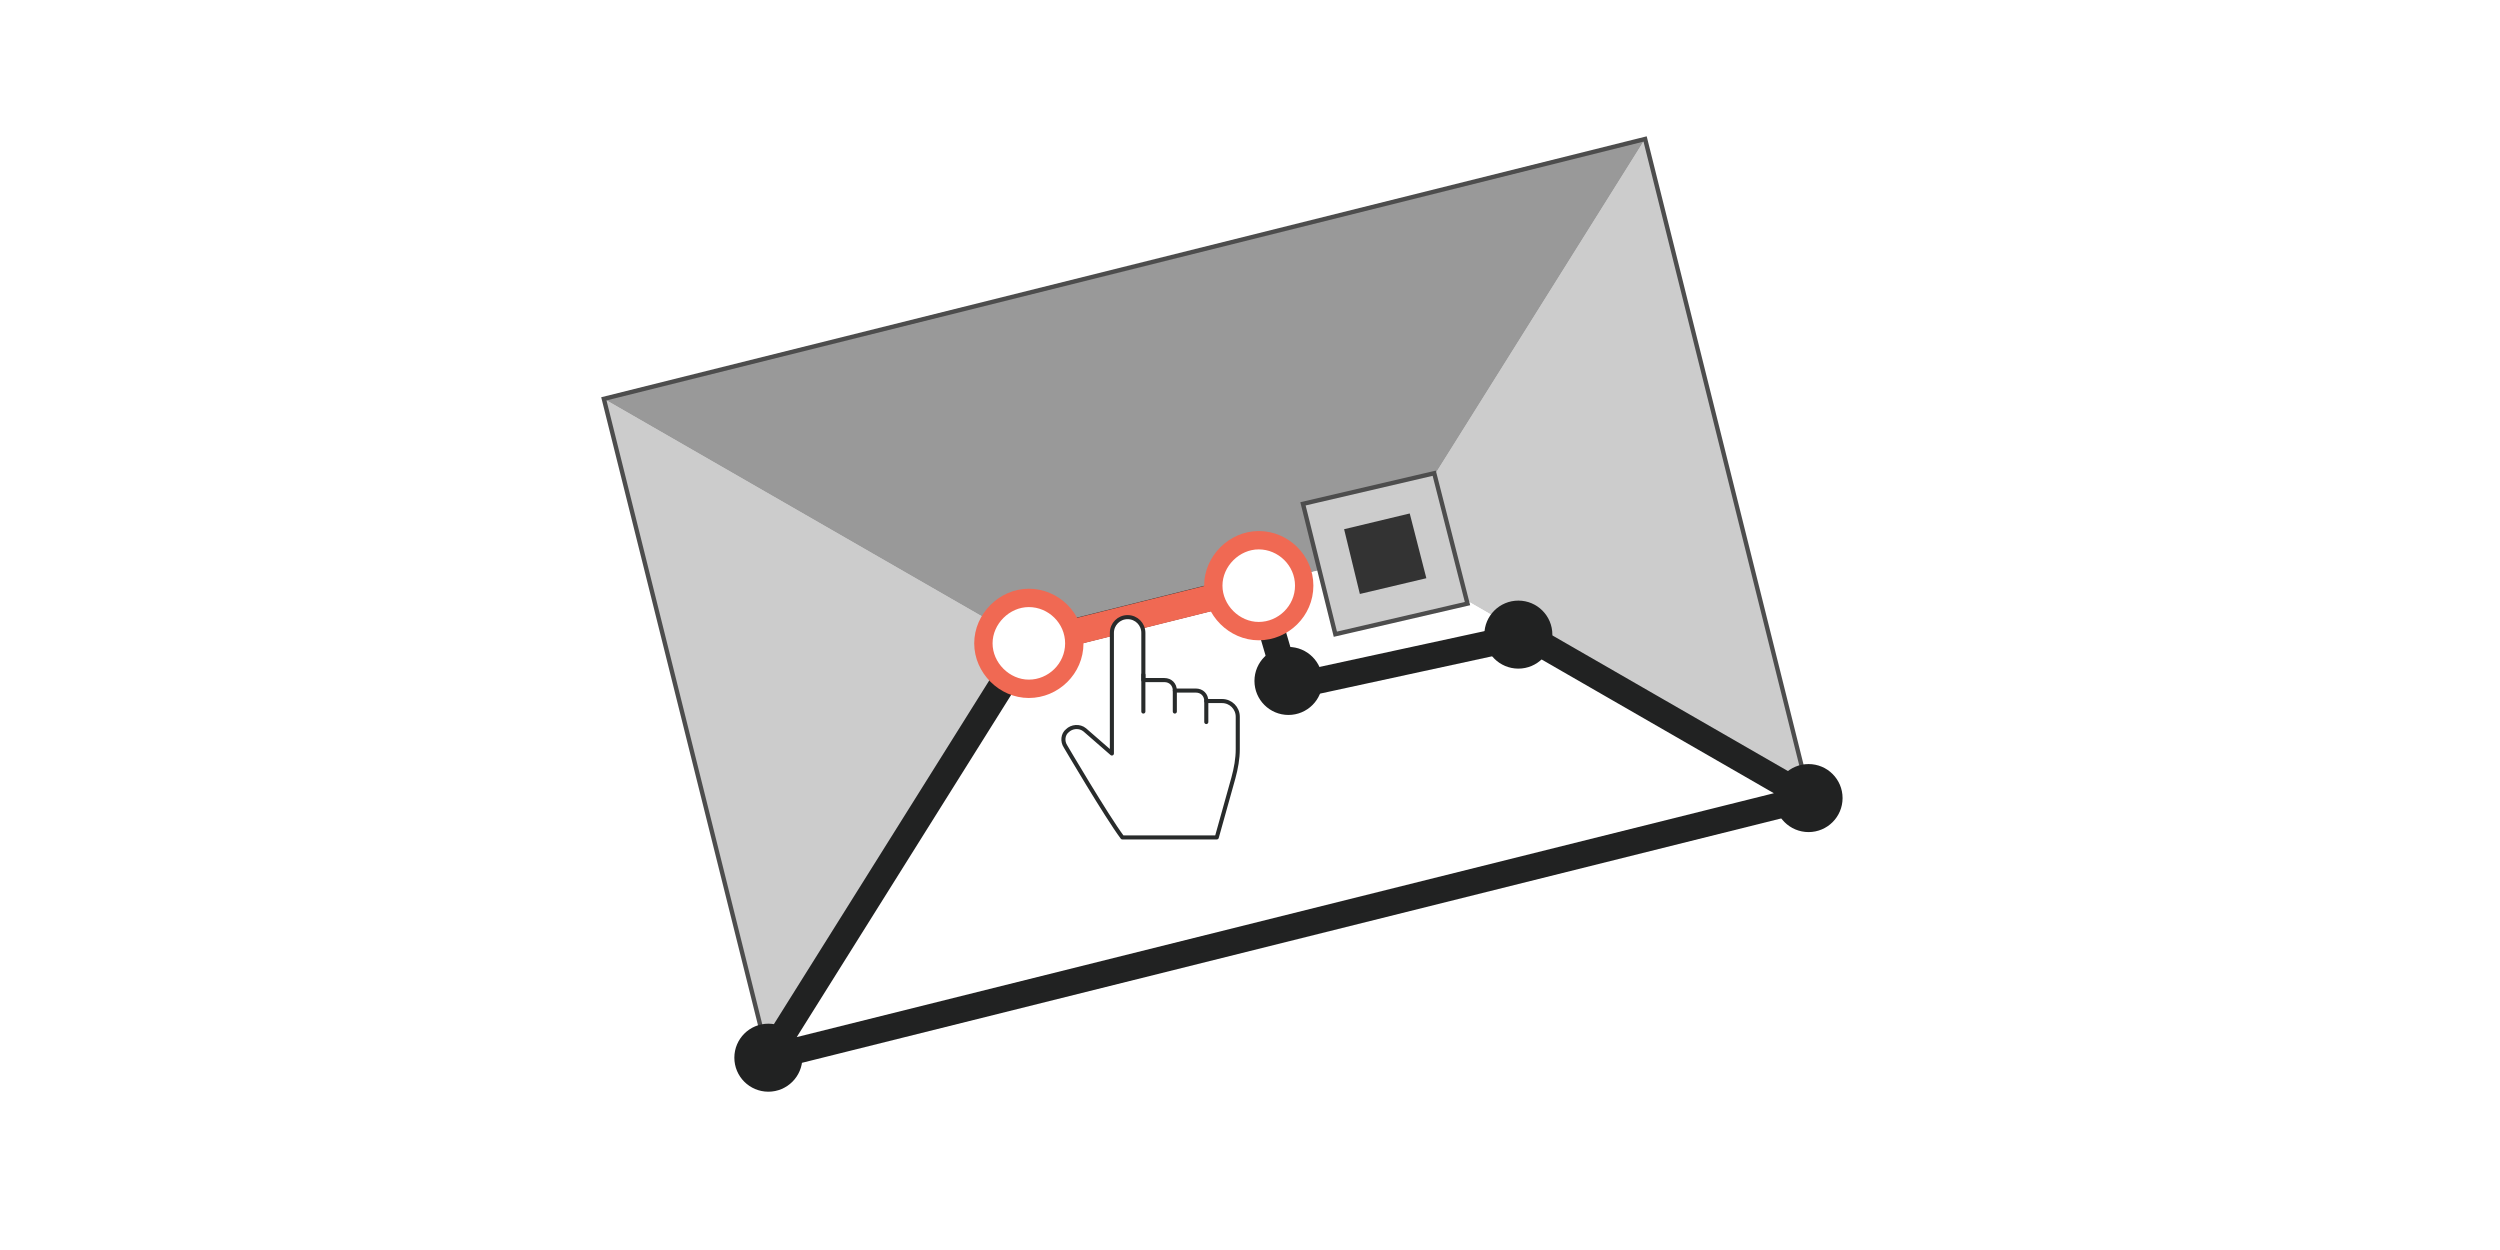 <?xml version="1.0" encoding="utf-8"?>
<!-- Generator: Adobe Illustrator 18.1.1, SVG Export Plug-In . SVG Version: 6.00 Build 0)  -->
<svg version="1.1" id="Layer_1" xmlns="http://www.w3.org/2000/svg" xmlns:xlink="http://www.w3.org/1999/xlink" x="0px" y="0px"
	 viewBox="163 324.5 286 143" enable-background="new 163 324.5 286 143" xml:space="preserve">
<symbol  id="New_Symbol_40" viewBox="-69.2 -52.8 138.4 105.6">
	<polygon fill="#CCCCCC" points="-68.9,22.8 -20.4,-5.1 -50.1,-52.5 	"/>
	<polygon fill="#CCCCCC" points="50.1,52.5 20.4,5.1 68.9,-22.8 	"/>
	<polygon fill="#999999" points="-68.9,22.8 -20.4,-5.1 20.4,5.1 50.1,52.5 	"/>
	<polygon fill="#FFFFFF" points="-50.1,-52.5 -20.4,-5.1 20.4,5.1 68.9,-22.8 	"/>
	<polygon fill="none" stroke="#4D4D4D" stroke-width="0.5" stroke-miterlimit="10" points="-68.9,22.8 -50.1,-52.5 68.9,-22.8 
		50.1,52.5 	"/>
	<g>
		<g>
			<polygon fill="#CCCCCC" stroke="#4D4D4D" stroke-width="0.5" stroke-miterlimit="10" points="11,10.8 14.7,-4.1 29.8,-0.6 
				26,14.3 			"/>
		</g>
		<g>
			<polygon fill="#333333" points="15.7,7.9 17.5,0.5 25.1,2.3 23.2,9.7 			"/>
		</g>
	</g>
</symbol>
<symbol  id="New_Symbol_41" viewBox="-6 -6 12 12">
	<path opacity="0.5" fill="#FFFFFF" stroke="#EEB111" stroke-width="3" stroke-miterlimit="10" enable-background="new    " d="
		M4.5,0c0,2.5-2,4.5-4.5,4.5s-4.5-2-4.5-4.5s2-4.5,4.5-4.5S4.5-2.5,4.5,0z"/>
</symbol>
<symbol  id="node" viewBox="-9 -9 18 18">
	<path fill="#FFFFFF" stroke="#EEB111" stroke-width="3" stroke-miterlimit="10" d="M7.5,0c0,4.1-3.4,7.5-7.5,7.5S-7.5,4.1-7.5,0
		S-4.1-7.5,0-7.5S7.5-4.1,7.5,0z"/>
</symbol>
<g id="ins_x5F_1" display="none">
	<g display="inline">
		<g>
			<g>
				<path fill="none" stroke="#212222" stroke-miterlimit="10" d="M203.3,306.1c0,0,34-7.3,45.4,33.6"/>
				<g>
					<polygon fill="#212222" points="240.7,339.3 250.8,350.2 255.3,335.9 					"/>
				</g>
			</g>
		</g>
	</g>
	<g display="inline">
		<g>
			<g>
				<path fill="none" stroke="#212222" stroke-miterlimit="10" d="M415.3,486.3c0,0-34,7.3-45.4-33.6"/>
				<g>
					<polygon fill="#212222" points="377.9,453.1 367.8,442.2 363.3,456.6 					"/>
				</g>
			</g>
		</g>
	</g>
</g>
<g id="Layer_2" display="none">
	<rect y="243" display="inline" fill="#FFFFFF" stroke="#000000" stroke-miterlimit="10" width="612" height="306"/>
	
		<use xlink:href="#New_Symbol_40"  width="138.4" height="105.6" x="-69.2" y="-52.8" transform="matrix(2.141 0 0 -2.141 306.107 395.893)" display="inline" overflow="visible"/>
	<g display="inline">
		<g>
			<g>
				
					<line fill="none" stroke="#51E0E0" stroke-width="4" stroke-miterlimit="10" stroke-dasharray="5.118,3.071" x1="211" y1="505.6" x2="445.7" y2="446.7"/>
				<line fill="none" stroke="#51E0E0" stroke-width="4" stroke-miterlimit="10" x1="448.9" y1="446.1" x2="454.1" y2="444.6"/>
			</g>
		</g>
		<g>
			<path fill="#FFFFFF" stroke="#282B2B" stroke-linejoin="round" stroke-miterlimit="10" d="M449.2,474.3v-29.5
				c0-2.1,1.7-3.9,3.9-3.9s3.9,1.7,3.9,3.9v11.6h5.1c1.5,0,2.6,1.1,2.6,2.6h5.1c1.5,0,2.6,1.1,2.6,2.6h3.9c2.1,0,3.9,1.7,3.9,3.9
				v7.9c0,2.4-0.4,4.7-1.1,7.1l-4.1,14.6h-23.1c-3.9-5.1-13.9-22.3-13.9-22.3c-0.9-1.3-0.6-3,0.4-3.9c1.1-1.1,3-1.3,4.3-0.2
				L449.2,474.3z"/>
		</g>
	</g>
</g>
<g id="Layer_3" display="none">
	<rect y="243" display="inline" fill="#FFFFFF" stroke="#000000" stroke-miterlimit="10" width="612" height="306"/>
	
		<use xlink:href="#New_Symbol_40"  width="138.4" height="105.6" x="-69.2" y="-52.8" transform="matrix(2.141 0 0 -2.141 306.107 395.893)" display="inline" overflow="visible"/>
	<g display="inline">
		<polygon fill="none" stroke="#EEB111" stroke-width="3" stroke-linejoin="round" stroke-miterlimit="10" points="262.3,406.9 
			198.8,508.3 453.4,444.8 384.3,405 326.1,417.6 318.8,392.8 		"/>
		
			<use xlink:href="#New_Symbol_41"  width="12" height="12" x="-6" y="-6" transform="matrix(1.498 0 0 -1.498 232.176 455.41)" overflow="visible"/>
		
			<use xlink:href="#node"  width="18" height="18" x="-9" y="-9" transform="matrix(1.498 0 0 -1.498 262.405 406.898)" overflow="visible"/>
		
			<use xlink:href="#node"  width="18" height="18" x="-9" y="-9" transform="matrix(1.498 0 0 -1.498 318.84 391.965)" overflow="visible"/>
		
			<use xlink:href="#node"  width="18" height="18" x="-9" y="-9" transform="matrix(1.498 0 0 -1.498 326.139 417.597)" overflow="visible"/>
		
			<use xlink:href="#node"  width="18" height="18" x="-9" y="-9" transform="matrix(1.498 0 0 -1.498 384.272 404.804)" overflow="visible"/>
		
			<use xlink:href="#node"  width="18" height="18" x="-9" y="-9" transform="matrix(1.498 0 0 -1.498 453.522 444.711)" overflow="visible"/>
		<g>
			<path fill="#FFFFFF" stroke="#282B2B" stroke-linejoin="round" stroke-miterlimit="10" d="M323.5,451v-29.5
				c0-2.1,1.7-3.9,3.9-3.9s3.9,1.7,3.9,3.9V433h5.1c1.5,0,2.6,1.1,2.6,2.6h5.1c1.5,0,2.6,1.1,2.6,2.6h3.9c2.1,0,3.9,1.7,3.9,3.9v7.9
				c0,2.4-0.4,4.7-1.1,7.1l-4.1,14.6h-23.1c-3.9-5.1-13.9-22.3-13.9-22.3c-0.9-1.3-0.6-3,0.4-3.9c1.1-1.1,3-1.3,4.3-0.2L323.5,451z"
				/>
			
				<line fill="none" stroke="#282B2B" stroke-linecap="round" stroke-linejoin="round" stroke-miterlimit="10" x1="339" y1="435.6" x2="339" y2="440.7"/>
			
				<line fill="none" stroke="#282B2B" stroke-linecap="round" stroke-linejoin="round" stroke-miterlimit="10" x1="331.3" y1="431.7" x2="331.3" y2="440.7"/>
			
				<line fill="none" stroke="#282B2B" stroke-linecap="round" stroke-linejoin="round" stroke-miterlimit="10" x1="346.7" y1="438.2" x2="346.7" y2="443.3"/>
		</g>
	</g>
</g>
<rect x="163" y="324.5" fill="#FFFFFF" width="286" height="143"/>
<use xlink:href="#New_Symbol_40"  width="138.4" height="105.6" x="-69.2" y="-52.8" transform="matrix(1.001 0 0 -1.001 301.05 392.95)" overflow="visible"/>
<polygon fill="none" stroke="#212222" stroke-width="3" stroke-linejoin="round" stroke-miterlimit="10" points="280.6,398.1 
	250.9,445.5 369.9,415.8 337.6,397.2 310.4,403.1 307,391.5 "/>
<circle fill="#212222" stroke="#212222" stroke-width="0.981" stroke-miterlimit="10" cx="280.6" cy="398.1" r="3.4"/>
<circle fill="#212222" stroke="#212222" stroke-width="0.981" stroke-miterlimit="10" cx="250.9" cy="445.5" r="3.4"/>
<circle fill="#212222" stroke="#212222" stroke-width="0.981" stroke-miterlimit="10" cx="369.9" cy="415.8" r="3.4"/>
<circle fill="#212222" stroke="#212222" stroke-width="0.981" stroke-miterlimit="10" cx="307" cy="391.5" r="3.4"/>
<circle fill="#212222" stroke="#212222" stroke-width="0.981" stroke-miterlimit="10" cx="310.4" cy="402.4" r="3.4"/>
<circle fill="#212222" stroke="#212222" stroke-width="0.981" stroke-miterlimit="10" cx="336.7" cy="397.1" r="3.4"/>
<line fill="none" stroke="#F06953" stroke-width="3" stroke-linejoin="round" stroke-miterlimit="10" x1="305.1" y1="392" x2="278.7" y2="398.6"/>
<g>
	<path fill="#FFFFFF" stroke="#F06953" stroke-width="2.1" stroke-miterlimit="10" d="M285.9,398.1c0-2.9-2.4-5.2-5.2-5.2
		s-5.2,2.4-5.2,5.2s2.4,5.2,5.2,5.2S285.9,401,285.9,398.1z"/>
</g>
<g>
	<path fill="#FFFFFF" stroke="#F06953" stroke-width="2.1" stroke-miterlimit="10" d="M312.2,391.5c0-2.9-2.4-5.2-5.2-5.2
		s-5.2,2.4-5.2,5.2s2.4,5.2,5.2,5.2S312.2,394.4,312.2,391.5z"/>
</g>
<g>
	<path fill="#FFFFFF" stroke="#282B2B" stroke-width="0.467" stroke-linejoin="round" stroke-miterlimit="10" d="M290.2,410.7
		v-13.8c0-1,0.8-1.8,1.8-1.8c1,0,1.8,0.8,1.8,1.8v5.4h2.4c0.7,0,1.2,0.5,1.2,1.2h2.4c0.7,0,1.2,0.5,1.2,1.2h1.8c1,0,1.8,0.8,1.8,1.8
		v3.7c0,1.1-0.2,2.2-0.5,3.3l-1.9,6.8h-10.8c-1.8-2.4-6.5-10.4-6.5-10.4c-0.4-0.6-0.3-1.4,0.2-1.8c0.5-0.5,1.4-0.6,2-0.1
		L290.2,410.7z"/>
	
		<line fill="none" stroke="#282B2B" stroke-width="0.467" stroke-linecap="round" stroke-linejoin="round" stroke-miterlimit="10" x1="297.4" y1="403.5" x2="297.4" y2="405.9"/>
	
		<line fill="none" stroke="#282B2B" stroke-width="0.467" stroke-linecap="round" stroke-linejoin="round" stroke-miterlimit="10" x1="293.8" y1="401.7" x2="293.8" y2="405.9"/>
	
		<line fill="none" stroke="#282B2B" stroke-width="0.467" stroke-linecap="round" stroke-linejoin="round" stroke-miterlimit="10" x1="301" y1="404.7" x2="301" y2="407.1"/>
</g>
</svg>
